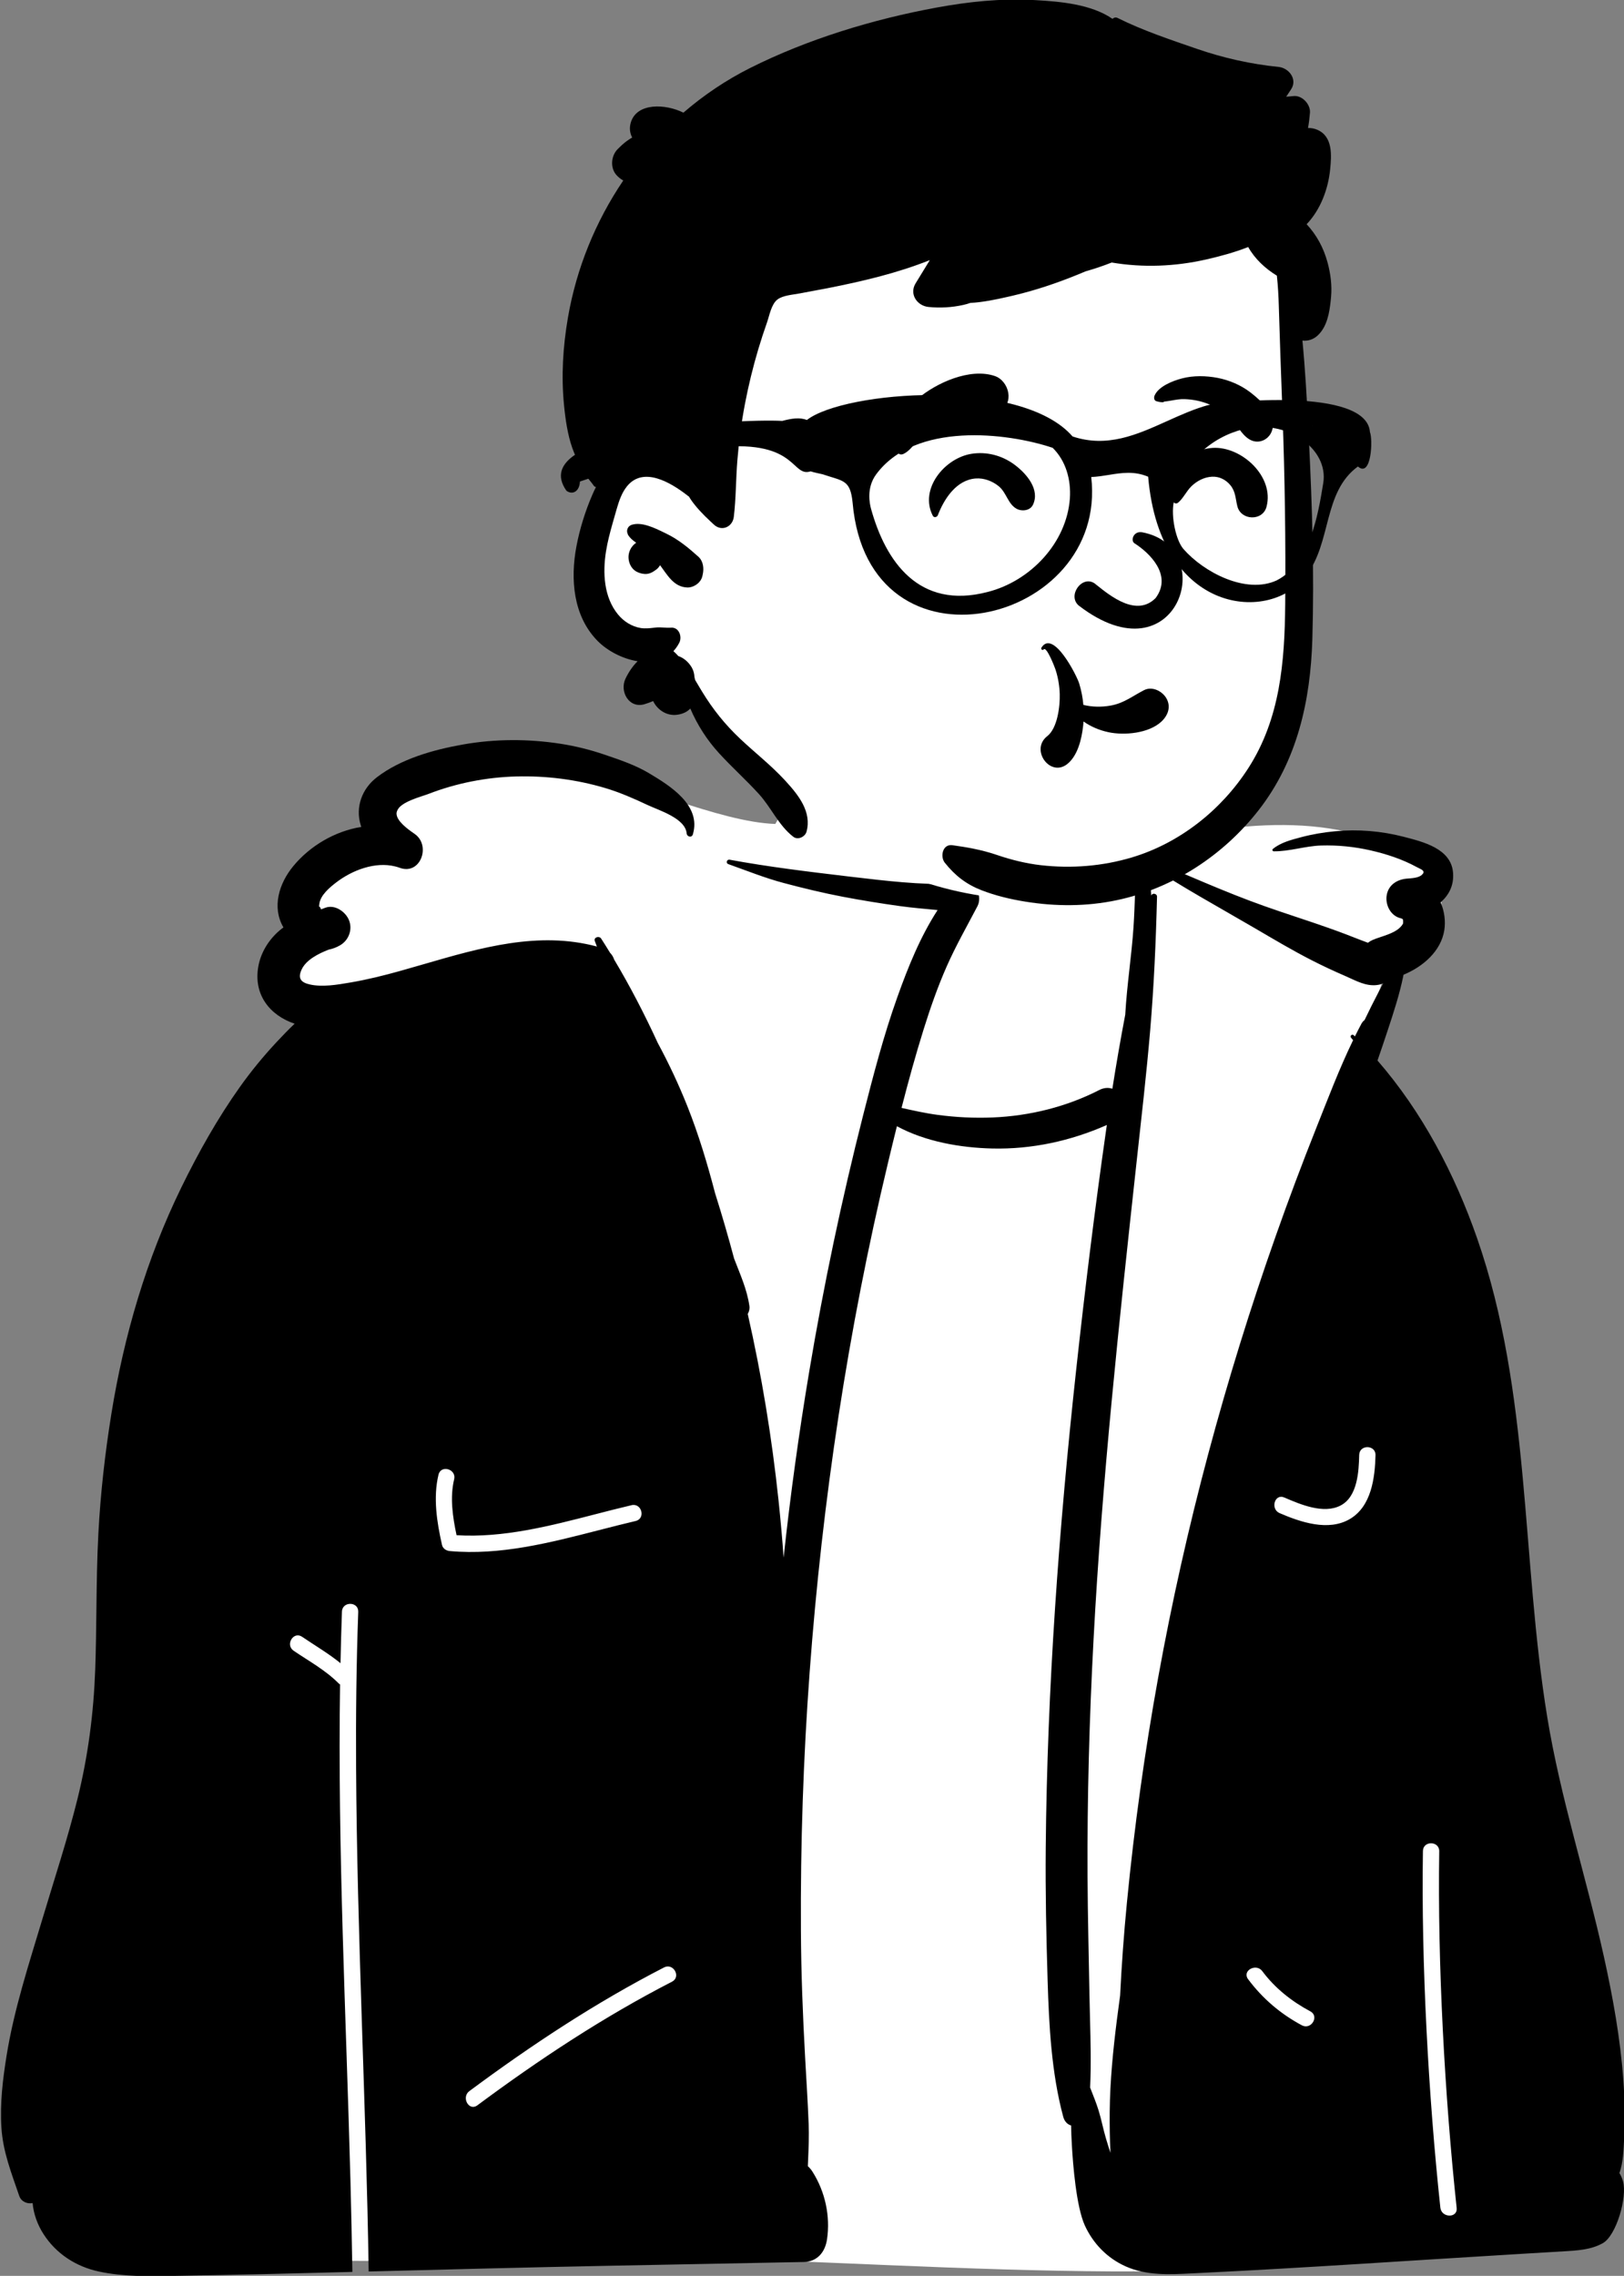<?xml version="1.0" encoding="UTF-8" standalone="no"?>
<svg
   viewBox="-350 -150 796.008 1115.299"
   version="1.1"
   id="svg1011"
   sodipodi:docname="peep-no-bg.svg"
   inkscape:version="1.1.1 (3bf5ae0d25, 2021-09-20)"
   width="796.008"
   height="1115.299"
   xmlns:inkscape="http://www.inkscape.org/namespaces/inkscape"
   xmlns:sodipodi="http://sodipodi.sourceforge.net/DTD/sodipodi-0.dtd"
   xmlns="http://www.w3.org/2000/svg"
   xmlns:svg="http://www.w3.org/2000/svg">
  <rect x="-350" y="-150" width="796.008" height="1115.299" fill="#808080" stroke="none"/>
  <defs
     id="defs1015" />
  <sodipodi:namedview
     id="namedview1013"
     pagecolor="#ffffff"
     bordercolor="#666666"
     borderopacity="1.0"
     inkscape:pageshadow="2"
     inkscape:pageopacity="0.0"
     inkscape:pagecheckerboard="0"
     showgrid="false"
     width="1120px"
     inkscape:zoom="0.49945337"
     inkscape:cx="492.53848"
     inkscape:cy="684.74861"
     inkscape:window-width="1568"
     inkscape:window-height="1011"
     inkscape:window-x="352"
     inkscape:window-y="32"
     inkscape:window-maximized="0"
     inkscape:current-layer="svg1011" />
  <g
     transform="matrix(0.999,0.017,-0.017,1,-342.658,-223.607)"
     id="g1009">
    <g
       transform="translate(0,459)"
       id="g983">
      <path
         d="m 21.701,752.639 c 5.273,8.011 15.645,6.779 20.098,0.574 50.706,11.814 102.689,7.158 154.1,4.262 144.873,-5.895 290.563,12.583 434.85,-6.747 15.306,-3.061 33.121,-1.598 45.645,-12.214 20.031,-23.473 15.717,-59.112 12.526,-87.702 -25.577,-161.164 -61.94,-323.806 -80.079,-486.006 -1.013,-15.45 5.354,-34.647 11.062,-49.171 1.41,-2.702 10.321,-5.35 14.945,-8.467 14.191,-10.186 11.89,-28.44 -0.412,-39.151 -39.831,-28.076 -95.279,-18.265 -137.531,-7.907 -8.098,-30.413 -17.2,-50.415 -32.617,-52.396 -29.345,-3.77 -100.528,-15.292 -122.454,0 -10.49,7.315 -17.223,33.093 -24.774,45.65 -55.067,-0.978 -166.83,-74.652 -189.807,8.311 -18.668,1.289 -37.158,17.587 -33.587,37.145 -24.211,21.394 -5.115,53.473 -5.45,80.102 -3.183,56.499 -33.755,107.027 -46.474,161.605 -29.073,105.855 -61.979,298.404 -25.92,401.729 -0.776,-0.405 -2.471,0.205 -1.373,1.064 4.083,1.152 4.614,6.295 7.252,9.319 z"
         transform="translate(64,-41.448)"
         fill="#ffffff"
         stroke="none"
         id="path979" />
      <path
         d="m 794.424,692.582 c -0.019,0.07 -0.049,0.15 -0.08,0.22 0.82,1.26 1.441,2.66 1.851,4.08 2.259,7.78 -2.85,26.59 -9.401,30.42 -5.76,3.369 -12.469,3.81 -18.959,4.31 -7.29,0.57 -14.59,1.12 -21.89,1.68 -52.411,4.02 -104.81,8.6 -157.25,12.02 -1.064,0.069 -2.129,0.143 -3.196,0.216 -11.035,0.763 -22.221,1.535 -32.634,-2.905 -8.99,-3.841 -16.04,-10.821 -20.271,-19.622 -4.339,-9.019 -6.37,-29.689 -7.079,-39.639 -0.221,-3.06 -0.421,-6.17 -0.51,-9.27 -1.741,-0.49 -3.25,-1.841 -3.93,-4.19 -6.14,-21.27 -7.75,-44.57 -8.8,-66.62 -1.03,-21.68 -1.861,-43.32 -2.031,-65.031 -0.61,-78.359 3.79,-156.689 10.971,-234.699 3.6,-39.131 7.729,-78.21 12.63,-117.21 0.11,-0.91 0.23,-1.81 0.35,-2.719 -17.56,8.128 -36.57,12.599 -56.01,12.479 -15.511,-0.101 -32.771,-2.75 -46.96,-10.12 -1.39,5.99 -2.73,11.99 -4.06,17.99 -18.25,82.35 -29.401,166 -34.19,250.19 -2.39,42.14 -3.091,84.38 -2.131,126.58 0.47,21.1 1.661,42.19 3.2,63.24 0.761,10.51 1.63,21.03 2.21,31.55 0.327,5.772 0.184,11.551 0.04,17.326 -0.027,1.118 -0.055,2.236 -0.08,3.354 0.871,0.76 1.651,1.65 2.31,2.65 6.38,9.67 9.2,21.559 7.7,33.059 -0.82,6.25 -4.58,11.032 -11.27,11.271 -31.889,1.16 -63.78,2.32 -95.67,3.479 -39.206,1.431 -78.408,3.118 -117.608,4.793 -2.664,-82.306 -8.514,-164.491 -10.375,-246.829 -0.575,-25.408 -0.743,-50.825 -0.24,-76.236 0.101,-5.149 -7.899,-5.149 -8.001,0 -0.167,8.432 -0.241,16.862 -0.276,25.293 -5.992,-4.699 -12.655,-8.425 -19.049,-12.618 -4.318,-2.832 -8.329,4.092 -4.038,6.907 7.584,4.974 15.656,9.148 22.231,15.503 0.267,0.258 0.544,0.455 0.827,0.621 0.147,80.99 5.692,161.922 9.213,242.806 0.651,14.962 1.227,29.926 1.71,44.895 -14.605,0.623 -29.209,1.243 -43.813,1.846 -13.951,0.58 -27.911,1.03 -41.861,1.53 l -1.473,0.053 c -12.385,0.448 -24.961,0.902 -37.177,-1.493 -11.27,-2.22 -21.11,-8.33 -27.5,-17.91 -3.01,-4.52 -5.03,-9.74 -5.59,-15.09 -2.49,0.61 -5.6,-0.539 -6.62,-3.39 -4.02,-11.17 -8.38,-21.44 -9.32,-33.45 -0.93,-11.79 0.27,-23.481 1.94,-35.14 3.3,-22.91 10.18,-45.03 16.43,-67.25 5.54,-19.73 11.66,-39.32 16.25,-59.309 4.79,-20.901 7.16,-41.821 7.58,-63.261 0.186,-9.66 0.136,-19.32 0.086,-28.979 -0.066,-12.649 -0.131,-25.296 0.334,-37.941 0.71,-19.56 2.57,-39.04 5.35,-58.42 5.52,-38.46 15.93,-76.39 32.44,-111.63 8.03,-17.16 17.21,-34.19 27.95,-49.83 5.3,-7.721 11.31,-15.29 17.6,-22.24 2.81,-3.1 5.68,-6.199 8.67,-9.12 -12.07,-3.82 -20.7,-13.81 -18.23,-28.09 1.26,-7.239 5.5,-13.86 11.2,-18.42 0.24,-0.2 0.49,-0.39 0.74,-0.569 -5.98,-9.811 -2.48,-21.541 4.2,-29.971 8.13,-10.26 20.29,-17.62 33.14,-19.92 -0.1,-0.29 -0.2,-0.59 -0.3,-0.88 -2.869,-8.82 0.36,-17.86 7.5,-23.54 11.63,-9.26 27.64,-14.019 42.03,-16.81 15.801,-3.06 31.92,-3.34 47.85,-1.161 7.42,1.021 14.69,2.711 21.811,5.011 7.429,2.39 15.11,4.819 21.88,8.72 10.319,5.93 25.959,15.2 21.929,29.56 -0.51,1.8 -2.86,1.241 -3.039,-0.41 -0.821,-7.48 -13.681,-11.01 -19.591,-13.679 -6.579,-2.981 -13.73,-5.931 -20.69,-7.872 -14.19,-3.969 -29.09,-5.589 -43.799,-4.949 -14.621,0.64 -29.271,3.76 -42.83,9.26 -3.75,1.52 -13.661,4.09 -15.341,8.561 -1.36,3.599 3.63,7.589 7.04,9.959 0.691,0.49 1.32,0.91 1.82,1.24 8.191,5.5 3.201,20.26 -7.05,16.71 -0.74,-0.26 -1.49,-0.47 -2.24,-0.64 -9.949,-2.31 -21.089,2.21 -28.8,8.32 -3.1,2.45 -7.63,6.34 -8.11,10.62 -0.157,1.428 -0.143,1.428 0.011,1.427 0.128,-2e-4 0.354,-5e-4 0.659,0.833 0.07,0.2 0.151,0.34 0.22,0.44 0.66,-0.26 1.321,-0.52 1.99,-0.79 4.67,-1.88 9.95,1.66 11.76,5.77 1.99,4.55 0.14,9.89 -4.08,12.45 -1.81,1.1 -3.69,1.83 -5.6,2.241 -5.07,2.079 -10.91,5.17 -13.05,9.869 -2.07,4.54 -0.19,6.47 4.06,7.349 6.202,1.29 13.423,-0.072 19.691,-1.254 0.15,-0.028 0.3,-0.056 0.449,-0.085 8.101,-1.53 16.08,-3.65 23.98,-6 3.923,-1.162 7.861,-2.377 11.812,-3.595 27.585,-8.508 55.847,-17.225 84.598,-10.034 -0.359,-0.871 -0.709,-1.75 -1.06,-2.631 -0.75,-1.88 2.09,-2.78 3.08,-1.3 1.52,2.27 3.01,4.56 4.48,6.88 0.97,0.95 1.651,2.08 2.071,3.29 8.07,13.011 15.419,26.62 22.109,40.53 5.6,9.949 10.63,20.21 15.04,30.74 5.771,13.82 10.28,27.97 14.301,42.34 3.539,10.55 6.829,21.18 9.879,31.88 3.07,7.66 6.57,14.85 7.9,23.11 0.22,1.35 -0.089,2.74 -0.75,3.9 7.38,30.05 12.901,60.559 16.68,91.27 1.131,9.25 2.131,18.51 2.95,27.8 2.771,-30.58 6.46,-61.08 11.021,-91.46 6.36,-42.37 14.489,-84.48 24.349,-126.17 4.611,-19.45 9.32,-38.94 15.731,-57.881 4.989,-14.75 10.719,-29.729 19.03,-43.009 -6.17,-0.5 -12.371,-0.88 -18.501,-1.63 -9.4,-1.14 -18.769,-2.489 -28.099,-4.1 -9.741,-1.69 -19.401,-3.85 -29.001,-6.22 -9.33,-2.291 -18.319,-5.75 -27.419,-8.81 -1.4,-0.47 -0.821,-2.4 0.6,-2.17 19.18,3.189 38.789,5.22 58.139,7.18 0.715,0.072 1.431,0.144 2.148,0.216 16.356,1.651 33.486,3.38 49.982,2.594 1.771,-0.08 3.53,-0.19 5.291,-0.33 5.949,-0.48 8.649,6.51 6.36,11.08 -4.97,9.88 -10.311,19.61 -14.601,29.8 -4.25,10.09 -7.689,20.53 -10.78,31.021 -3.75,12.759 -7.069,25.649 -10.16,38.599 5.87,1.18 11.731,2.42 17.681,3.1 9.049,1.051 18.059,1.349 27.16,0.82 18.069,-1.06 36.029,-5.81 52.01,-14.34 2.26,-1.21 4.47,-1.33 6.399,-0.73 1.721,-12.21 3.62,-24.38 5.721,-36.51 v -0.26 c 0.569,-14.21 2.58,-28.31 3.3,-42.51 0.58,-11.39 0.28,-23.06 1.41,-34.46 -0.041,-0.19 -0.02,-0.39 0.059,-0.57 0.2,-1.96 0.441,-3.91 0.741,-5.85 0.089,-0.61 0.909,-0.459 1.08,0 0.849,2.19 1.569,4.44 2.189,6.74 19.51,7.62 38.731,16.03 58.611,22.69 10.499,3.52 21.129,6.65 31.63,10.159 5.44,1.811 10.799,3.761 16.17,5.771 1.089,0.41 2.169,0.78 3.229,1.149 0.641,-0.529 1.391,-1 2.261,-1.399 4.479,-2.069 12.169,-3.42 14.769,-8.22 0.043,-0.084 0.045,-0.38 0.048,-0.624 0.002,-0.277 0.004,-0.486 0.063,-0.236 -0.081,-0.43 -0.141,-0.72 -0.17,-0.9 0.04,0.2 0.089,0.45 0.12,0.51 0,-0.051 -0.041,-0.34 -0.16,-1.07 0,-0.01 -0.011,0 -0.011,0 0.02,0.34 -0.179,0.13 -0.31,-0.12 -0.219,-0.09 -0.469,-0.159 -0.74,-0.22 -4.899,-1.04 -7.649,-6.26 -7.099,-10.87 0.62,-5.22 4.839,-8.08 9.729,-8.59 2.21,-0.229 5.59,-0.36 7.31,-1.91 1.959,-1.767 0.25,-2.554 -1.531,-3.375 -0.356,-0.164 -0.715,-0.33 -1.049,-0.505 -7.11,-3.71 -14.909,-6.11 -22.73,-7.75 -8,-1.68 -16.139,-2.35 -24.299,-1.971 -7.791,0.371 -15.47,3.202 -23.18,3.231 -0.541,0 -0.911,-0.74 -0.461,-1.12 3.81,-3.26 8.98,-4.65 13.731,-6 5.47,-1.56 11.069,-2.6 16.73,-3.22 11.21,-1.24 22.579,-0.51 33.539,2.12 9.641,2.319 23.49,5.37 24.611,17.23 0.6,6.3 -1.921,11 -5.84,14.62 1.919,4.29 2.659,9.21 2.019,13.65 -1.48,10.28 -10.129,18.01 -19.639,22.11 -0.03,0.25 -0.08,0.5 -0.121,0.74 -1.669,8.94 -4.439,17.9 -7.15,26.58 -1.549,4.99 -3.14,9.96 -4.77,14.92 22.341,24.82 38.781,54.85 50.291,86.091 27.69,75.149 24.339,156.269 38.45,234.179 7.189,39.69 20.43,77.79 29.8,116.949 4.729,19.771 8.689,39.711 10.529,59.981 0.871,9.63 1.221,19.31 0.891,28.971 -0.191,5.429 -0.23,11.449 -1.941,16.629 z m -207.74,-348.7 c -18.09,72.491 -30.23,146.28 -36.18,220.76 -1.21,15.12 -2.06,30.22 -2.54,45.33 -0.48,3.94 -0.94,7.89 -1.37,11.84 -1.63,14.939 -2.88,30.12 -2.77,45.16 0.05,6.75 0.26,13.47 0.72,20.199 -0.8,-2.25 -1.54,-4.509 -2.26,-6.759 -1.47,-4.61 -2.44,-9.39 -3.94,-13.97 -1.24,-3.79 -2.84,-7.42 -4.33,-11.09 v -0.01 c 0.337,-11.254 -0.15,-22.586 -0.634,-33.853 -0.163,-3.779 -0.325,-7.549 -0.456,-11.307 -0.67,-19.38 -1.5,-38.74 -1.93,-58.13 -0.86,-38.78 -0.43,-77.59 0.97,-116.349 2.81,-78.101 9.91,-155.83 17.07,-233.611 1.99,-21.63 4.13,-43.25 5.61,-64.921 1.49,-21.899 2.09,-43.839 2.26,-65.798 0.01,-1.581 -2.39,-2 -2.83,-0.471 -0.39,-5.21 -1.079,-10.41 -2.23,-15.44 17.25,11 35.44,20.51 53.271,30.51 9.39,5.27 18.739,10.63 28.419,15.35 5.32,2.599 10.69,4.99 16.17,7.25 0.907,0.374 1.808,0.77 2.706,1.165 4.729,2.08 9.402,4.135 14.654,2.764 0.54,-0.139 1.051,-0.339 1.54,-0.599 -0.71,1.349 -1.419,2.69 -2.099,4.051 -2.36,4.689 -4.611,9.399 -6.791,14.149 -0.579,0.43 -1.089,1.021 -1.49,1.79 -1.06,2.07 -2.089,4.16 -3.09,6.279 -0.199,-0.189 -0.4,-0.379 -0.6,-0.569 -0.839,-0.79 -2,0.399 -1.26,1.26 0.341,0.389 0.671,0.77 1,1.16 -6.519,14.03 -11.82,28.78 -17.279,43.181 -6.711,17.699 -13.071,35.529 -19.061,53.479 -11.809,35.31 -22.23,71.08 -31.25,107.2 z m 70.019,30.744 c -10.45,6.391 -24.172,1.958 -34.515,-2.274 -4.709,-1.927 -2.635,-9.663 2.127,-7.714 l 0.101,0.042 c 7.868,3.22 19.309,7.902 27.581,3.429 8.29,-4.484 8.664,-16.818 8.727,-24.957 0.039,-5.154 8.037,-5.15 8,0 -0.084,11.073 -1.565,25.078 -12.021,31.474 z m -441.259,23.213 c -1.733,-0.129 -3.417,-1.134 -3.857,-2.936 -2.701,-11.058 -4.816,-23.104 -2.304,-34.383 1.12,-5.031 8.831,-2.89 7.714,2.126 -1.981,8.894 -0.407,18.508 1.65,27.377 22.9,1.003 45.558,-5.256 67.741,-11.383 5.986,-1.653 11.937,-3.297 17.848,-4.786 5.004,-1.26 7.116,6.458 2.127,7.714 -5.953,1.5 -11.948,3.149 -17.979,4.809 -23.863,6.566 -48.288,13.287 -72.94,11.462 z m 479.84,138.848 c 0.054,54.747 4.757,120.29 11.52,174.584 0.628,5.041 8.636,5.104 8,0 -6.763,-54.294 -11.466,-119.837 -11.52,-174.584 -0.005,-5.147 -8.005,-5.156 -8,0 z m -84.703,64.227 c 7.24,9.378 16.237,16.766 26.779,22.17 4.573,2.345 8.627,-4.555 4.038,-6.907 -9.234,-4.734 -17.536,-11.047 -23.908,-19.301 -3.102,-4.018 -10.055,-0.039 -6.909,4.038 z m -376.99,68.251 c 29.966,-23.015 61.123,-44.353 94.464,-62.208 4.54,-2.432 0.505,-9.34 -4.038,-6.909 -33.341,17.856 -64.497,39.195 -94.464,62.209 -4.027,3.092 -0.046,10.045 4.038,6.908 z"
         transform="translate(12,-27)"
         fill="#000000"
         fill-rule="evenodd"
         stroke="none"
         id="path981" />
    </g>
    <g
       transform="translate(225)"
       id="g1007">
      <g
         id="g991">
        <g
           id="g989">
          <path
             d="m 340.529,155.003 c -2.153,-18.915 0.633,-58.451 0.819,-60.853 C 342.529,78.965 335.414,19.002 321.964,24.527 299.401,6.666 269.351,2.722 241.251,0.838 182.883,-3.076 120.791,5.909 75.72,45.189 53.432,65.588 31.732,95.257 33.477,126.149 13.226,155.431 -15.324,195.598 9.908,229.831 c 8.577,10.937 22.208,15.01 32.982,23.293 21.672,17.48 35.268,42.566 57.145,59.942 57.96,52.083 156.377,62.963 213.323,3.723 44.035,-42.904 36.915,-107.09 29.17,-161.786 -5.208,-36.773 2.199,36.901 -2,0 z"
             transform="translate(65.001,149)"
             fill="#ffffff"
             stroke="none"
             id="path985" />
          <path
             d="m 227.86,0.105 c -15.941,-0.59 -31.97,1.37 -47.58,4.52 -30.981,6.24 -62.71,16.45 -90.771,31.09 -11.782,6.15 -22.652,13.745 -32.455,22.494 -8.861,-4.237 -22.841,-4.581 -25.681,5.135 -0.815,2.789 -0.409,5.317 0.761,7.479 -0.341,0.194 -0.678,0.402 -1.008,0.623 -2.235,1.497 -3.429,2.586 -4.812,3.961 l -1.093,1.095 c -3.46,3.471 -3.787,9.894 0,13.321 l 0.518,0.468 0.319,0.278 c 0.645,0.542 1.338,1 2.06,1.38 C 14.847,112.287 5.839,135.465 2.11,159.685 c -2.191,14.22 -2.83,28.44 -1.18,42.75 0.8,6.99 2,14.45 4.449,21.06 1.191,3.23 2.87,6.37 4.38,9.47 1.641,3.38 4.33,5.85 6.54,8.87 0.24,0.31 0.62,0.47 0.99,0.48 -0.669,1.38 -1.28,2.78 -1.849,4.17 -3.271,7.99 -5.79,16.6 -7.25,25.11 -2.75,16.05 -1.07,34.1 11.149,46.11 4.87,4.78 12.41,8.61 19.821,9.63 -2.371,2.44 -4.281,5.34 -5.81,8.68 -2.86,6.23 1.909,14.66 9.489,12.34 1.441,-0.44 2.87,-1 4.271,-1.62 2.179,4.33 6.84,7.26 11.84,6.51 2.91,-0.44 5.009,-1.57 6.45,-3.16 3.609,7.98 8.399,15.23 14.47,21.63 6.419,6.78 13.509,12.89 19.91,19.69 6.219,6.6 9.91,15.22 17.24,20.66 2.279,1.69 5.77,-0.11 6.41,-2.61 2.485,-9.729 -4.208,-17.829 -10.558,-24.52 l -0.802,-0.84 c -6.811,-7.08 -14.68,-12.99 -21.93,-19.59 -7.53,-6.86 -13.591,-14.14 -19.051,-22.74 -0.472,-0.74 -0.942,-1.495 -1.414,-2.258 L 67.53,336.025 c -0.111,-0.51 -0.231,-1.01 -0.37,-1.5 -0.111,-1.97 -0.77,-3.84 -2.04,-5.56 -1.571,-2.13 -3.67,-3.74 -6.01,-4.49 -0.79,-0.84 -1.611,-1.64 -2.47,-2.38 1.069,-1.17 2.01,-2.55 2.81,-4.15 1.48,-2.98 -0.25,-7.72 -4.21,-7.33 -1.19,0.114 -2.358,0.06 -3.526,0.006 -1.277,-0.059 -2.553,-0.118 -3.854,0.044 -0.312,0.039 -0.623,0.08 -0.934,0.121 -2.137,0.283 -4.27,0.565 -6.427,0.269 -4.429,-0.63 -8.399,-3.03 -11.279,-6.39 -7.211,-8.4 -7.971,-20.48 -6.461,-30.96 0.667,-4.679 1.808,-9.277 3.02,-13.85 l 1.874,-7.004 c 1.068,-3.914 2.354,-7.97 4.867,-11.156 7.886,-10.001 21.398,-2.153 29.485,3.867 l 0.735,0.553 c 0.07,0.05 0.13,0.07 0.2,0.07 0.43,0.7 0.89,1.39 1.37,2.05 2.649,3.58 5.859,6.76 9.17,9.76 l 0.675,0.616 c 0.453,0.409 0.911,0.814 1.365,1.214 3.87,3.41 9.109,0.9 9.62,-3.98 0.949,-9.2 0.69,-18.5 1.279,-27.74 0.59,-9.25 1.651,-18.47 3.231,-27.6 1.58,-9.12 3.62,-18.15 6.109,-27.05 1.25,-4.46 2.62,-8.87 4.08,-13.26 1.111,-3.38 1.941,-8.86 4.87,-11.21 2.651,-2.14 7.641,-2.5 10.891,-3.19 4.54,-0.97 9.109,-1.83 13.659,-2.8 8.511,-1.83 17.011,-3.82 25.391,-6.18 8.3,-2.34 16.53,-5.1 24.5,-8.42 -2.29,3.84 -4.561,7.69 -6.811,11.55 -3.08,5.29 0.96,10.94 6.551,11.41 5.739,0.48 11.55,0.05 17.149,-1.31 1.191,-0.29 2.281,-0.62 3.291,-1.01 6.149,-0.441 12.425,-1.844 18.203,-3.268 l 2.697,-0.672 c 10.979,-2.76 21.529,-6.53 31.93,-10.98 1.165,-0.498 2.331,-1.006 3.497,-1.523 4.314,-1.302 8.563,-2.815 12.729,-4.536 15.445,2.337 31.199,1.431 46.373,-2.301 6.551,-1.61 13.671,-3.63 20.441,-6.43 3.37,5.75 8.54,10.41 14.309,13.79 0.631,4.99 0.981,10.03 1.211,15.03 0.739,15.94 1.579,31.88 2.449,47.81 l 0.28,5.158 c 1.645,30.957 2.653,61.963 2.89,92.952 0.221,28.24 -1.509,56.12 -16.809,80.68 -12.89,20.72 -33,37.21 -56.35,44.61 -14.341,4.54 -29.54,6 -44.511,4.55 -7.309,-0.71 -14.549,-2.38 -21.54,-4.62 l -1.005,-0.317 c -7.019,-2.166 -13.703,-3.236 -21.024,-4.123 -4.841,-0.59 -6.011,5.69 -3.58,8.64 5.14,6.22 10.63,10.37 18.269,13.19 6.901,2.54 14.22,4.15 21.491,5.2 15,2.16 30.13,1.92 44.95,-1.47 27.5,-6.28 51.809,-22.8 68.74,-45.21 18.59,-24.61 24.579,-54.03 24.97,-84.34 0.421,-32.434 -1.188,-65.024 -3.33,-97.404 l -0.45,-6.696 c -0.96,-14.01 -1.98,-28.07 -3.571,-42.05 2.631,0.26 5.391,-0.56 7.631,-2.81 4.364,-4.364 5.397,-11.081 5.916,-17.147 l 0.134,-1.673 c 0.42,-5.59 -0.431,-11.31 -1.96,-16.68 -2.108,-7.354 -5.642,-13.546 -10.634,-18.731 6.686,-7.206 10.287,-17.404 11.081,-27.032 0.573,-6.938 1.106,-16.057 -6.55,-19.29 -1.512,-0.639 -3.077,-0.875 -4.651,-0.842 0.404,-2.471 0.677,-4.972 0.83,-7.503 0.245,-4.024 -3.884,-8.435 -8.017,-8.019 -1.256,0.127 -2.512,0.262 -3.768,0.393 0.751,-1.201 1.505,-2.399 2.279,-3.585 3.254,-4.977 -1.144,-10.526 -6.283,-10.951 -13.659,-1.129 -27.179,-3.93 -40.211,-8.173 -13.092,-4.264 -26.768,-8.555 -39.202,-14.49 -0.878,-0.419 -1.846,-0.109 -2.448,0.495 C 256.273,1.692 241.083,0.632 229.089,0.152 Z M 50.99,264.032 c -4.643,-2.159 -10.932,-5.083 -15.76,-3.507 -2.21,0.72 -2.861,3.06 -1.861,4.78 h -0.08 l 0.207,0.331 c 0.918,1.398 2.097,2.346 3.389,3.246 l 0.604,0.413 c -1.62,1.15 -2.86,2.81 -3.4,4.93 -0.869,3.37 0.54,7.51 3.74,9.2 1.281,0.67 2.67,1.04 4.12,1.11 2.046,0.09 3.752,-0.852 5.3,-2.03 l 0.46,-0.36 c 0.681,-0.54 1.231,-1.26 1.67,-2.04 3.731,4.82 6.87,10.51 13.46,10.69 3.15,0.09 6.71,-2.42 7.36,-5.61 0.071,-0.31 0.13,-0.62 0.191,-0.92 0.609,-2.99 0.17,-6.49 -2.28,-8.63 -4.92,-4.28 -10,-8.33 -15.97,-11.07 -0.37,-0.17 -0.754,-0.349 -1.15,-0.533 z"
             transform="translate(48,65.001)"
             fill="#000000"
             fill-rule="evenodd"
             stroke="none"
             id="path987" />
        </g>
      </g>
      <g
         transform="translate(159,186)"
         id="g997">
        <g
           id="g995">
          <path
             d="m 158.318,0.694 c -5.694,-0.988 -11.912,-1.02 -17.517,0.553 -4.409,1.236 -11.34,4.047 -13.245,8.55 -0.384,0.909 -0.378,2.31 0.73,2.782 1.496,0.495 4.106,0.755 3.834,0.197 1.284,-0.137 2.579,-0.388 3.882,-0.64 2.048,-0.396 4.113,-0.795 6.17,-0.761 4.37,0.073 8.449,0.838 12.521,2.471 3.666,1.47 7.102,3.568 10.027,6.229 3.545,3.224 5.515,8.066 9.702,10.483 5.136,2.964 11.085,-0.861 11.356,-6.516 0.325,-6.772 -5.729,-12.334 -10.802,-16.157 l -0.54,-0.403 c -4.647,-3.441 -10.426,-5.8 -16.118,-6.788 z M 11.258,13.475 c 9.069,-8.028 25.548,-15.781 37.777,-11.83 7.031,2.271 10.096,13.6 2.247,17.191 -9.089,4.158 -19.568,2.466 -28.819,6.776 -3.885,1.811 -7.539,4.074 -10.244,7.393 -2.131,2.616 -4.299,6.058 -7.381,7.566 -0.81,0.397 -1.907,0.407 -2.556,-0.329 -6.756,-7.642 3.077,-21.546 8.976,-26.767 z M 183.351,63.451 c 3.722,-14.922 -12.825,-29.578 -26.962,-28.413 -7.164,0.591 -13.547,4.715 -17.467,10.665 -2.739,4.158 -5.332,12.45 -1.012,16.433 0.61,0.562 1.437,0.528 2.055,0 2.51,-2.149 3.959,-5.702 6.382,-8.13 2.683,-2.689 6.214,-4.602 10.042,-4.86 3.473,-0.234 6.704,1.29 8.978,3.914 2.755,3.178 2.651,6.564 3.69,10.391 1.888,6.955 12.509,7.16 14.294,0 z M 38.178,39.941 c 7.38,-1.309 14.94,0.526 21.047,4.844 l 0.463,0.333 c 5.883,4.303 12.466,11.858 9.09,19.275 -1.355,2.978 -5.413,3.445 -7.988,2.095 -4.287,-2.248 -5.064,-7.779 -8.889,-10.84 -3.137,-2.509 -7.361,-4.031 -11.401,-3.664 -9.491,0.862 -15.329,10.223 -18.277,18.29 -0.377,1.032 -1.892,1.433 -2.484,0.325 -6.951,-12.992 5.353,-28.336 18.439,-30.658 z M 129.748,109.04 c 8.123,-11.379 -3.383,-22.082 -10.934,-26.672 -1.978,-1.42 -0.408,-6.124 3.819,-5.397 38.397,6.597 18.502,72.737 -30.521,36.442 -5.837,-4.708 1.231,-15.079 7.522,-11.047 0.319,0.245 0.653,0.504 1.002,0.773 7.068,5.465 19.999,15.463 29.112,5.901 z m -55.598,25.253 c 5.594,-9.202 17.518,13.339 18.785,17.215 1.122,3.434 1.863,6.951 2.239,10.509 4.337,0.972 8.84,0.974 13.284,0.122 6.605,-1.267 10.642,-4.817 16.382,-7.866 3.965,-2.107 8.962,0.363 11.024,3.857 2.425,4.113 0.88,8.381 -2.31,11.447 -6.049,5.814 -17.951,7.15 -25.847,5.606 -4.524,-0.884 -8.67,-2.581 -12.331,-5.047 -0.024,0.461 -0.04,0.921 -0.077,1.38 l -0.07,0.797 c -0.607,6.448 -2.379,14.556 -7.387,18.752 -8.214,6.882 -18.352,-6.354 -10.37,-13.229 l 0.247,-0.206 c 4.961,-4.009 6.043,-14.764 5.776,-20.687 -0.175,-3.867 -0.879,-7.783 -2.1,-11.465 l -0.251,-0.733 c -0.367,-1.041 -4.374,-10.908 -5.822,-9.651 l -0.069,0.071 c -0.597,0.712 -1.562,-0.118 -1.103,-0.872 z"
             transform="translate(52,62)"
             fill="#000000"
             fill-rule="evenodd"
             stroke="none"
             id="path993" />
        </g>
      </g>
      <g
         transform="translate(123,338)"
         id="g999" />
      <g
         transform="translate(47,241)"
         id="g1005">
        <g
           id="g1003">
          <path
             d="m 316.813,3.109 c 8.133,-1.817 77.696,-10.306 79.652,11.864 1.562,3.559 1.128,22.601 -5.614,16.959 -17.079,12.878 -12.152,37.582 -24.577,53.952 -16.477,23.585 -71.228,20.839 -78.219,-47.198 -6.941,-2.771 -13.056,-1.675 -19.304,-0.556 -2.816,0.504 -5.658,1.014 -8.616,1.177 9.617,72.224 -107.638,102.614 -116.831,14.563 -1.338,-11.403 -4.787,-10.393 -14.945,-13.661 -1.829,-0.384 -3.92,-0.749 -5.924,-1.326 -3.333,1.11 -5.128,-0.476 -7.764,-2.805 -7.742,-6.841 -22.741,-20.095 -105.296,9.705 -0.089,4.604 -3.308,6.878 -6.53,4.643 -21.228,-29.015 82.556,-36.852 105.29,-36.031 4.427,-1.272 8.605,-1.995 12.041,-0.647 18.152,-14.601 104.741,-22.821 130.454,5.842 17.133,5.39 31.576,-1.407 46.181,-8.28 6.549,-3.082 13.131,-6.18 20.002,-8.201 z m 51.478,9.347 c -0.01,0.013 -0.022,0.024 -0.032,0.037 -0.077,-0.047 -0.153,-0.095 -0.232,-0.141 0.087,0.036 0.179,0.067 0.264,0.104 z m -16.306,75.939 c -15.008,7.228 -35.946,-3.433 -46.037,-14.6 -3.673,-4.066 -6.507,-15.699 -5.094,-23.077 3.827,-19.981 18.207,-31.973 33.388,-36.068 21.044,-5.678 42.222,8.706 39.753,25.68 -2.341,16.087 -5.888,39.422 -22.01,48.065 z m -141.741,8.099 c 20.9,-5.647 38.387,-24.706 39.59,-46.481 0.461,-9.236 -2.241,-18.359 -8.851,-24.68 -22.582,-7.164 -67.795,-11.612 -86.378,14.483 -4.725,6.634 -2.964,14.368 -2.215,16.902 7.538,25.501 24.18,49.172 57.854,39.776 z"
             transform="translate(1,18)"
             fill="#000000"
             fill-rule="evenodd"
             stroke="none"
             id="path1001" />
        </g>
      </g>
    </g>
  </g>
</svg>
